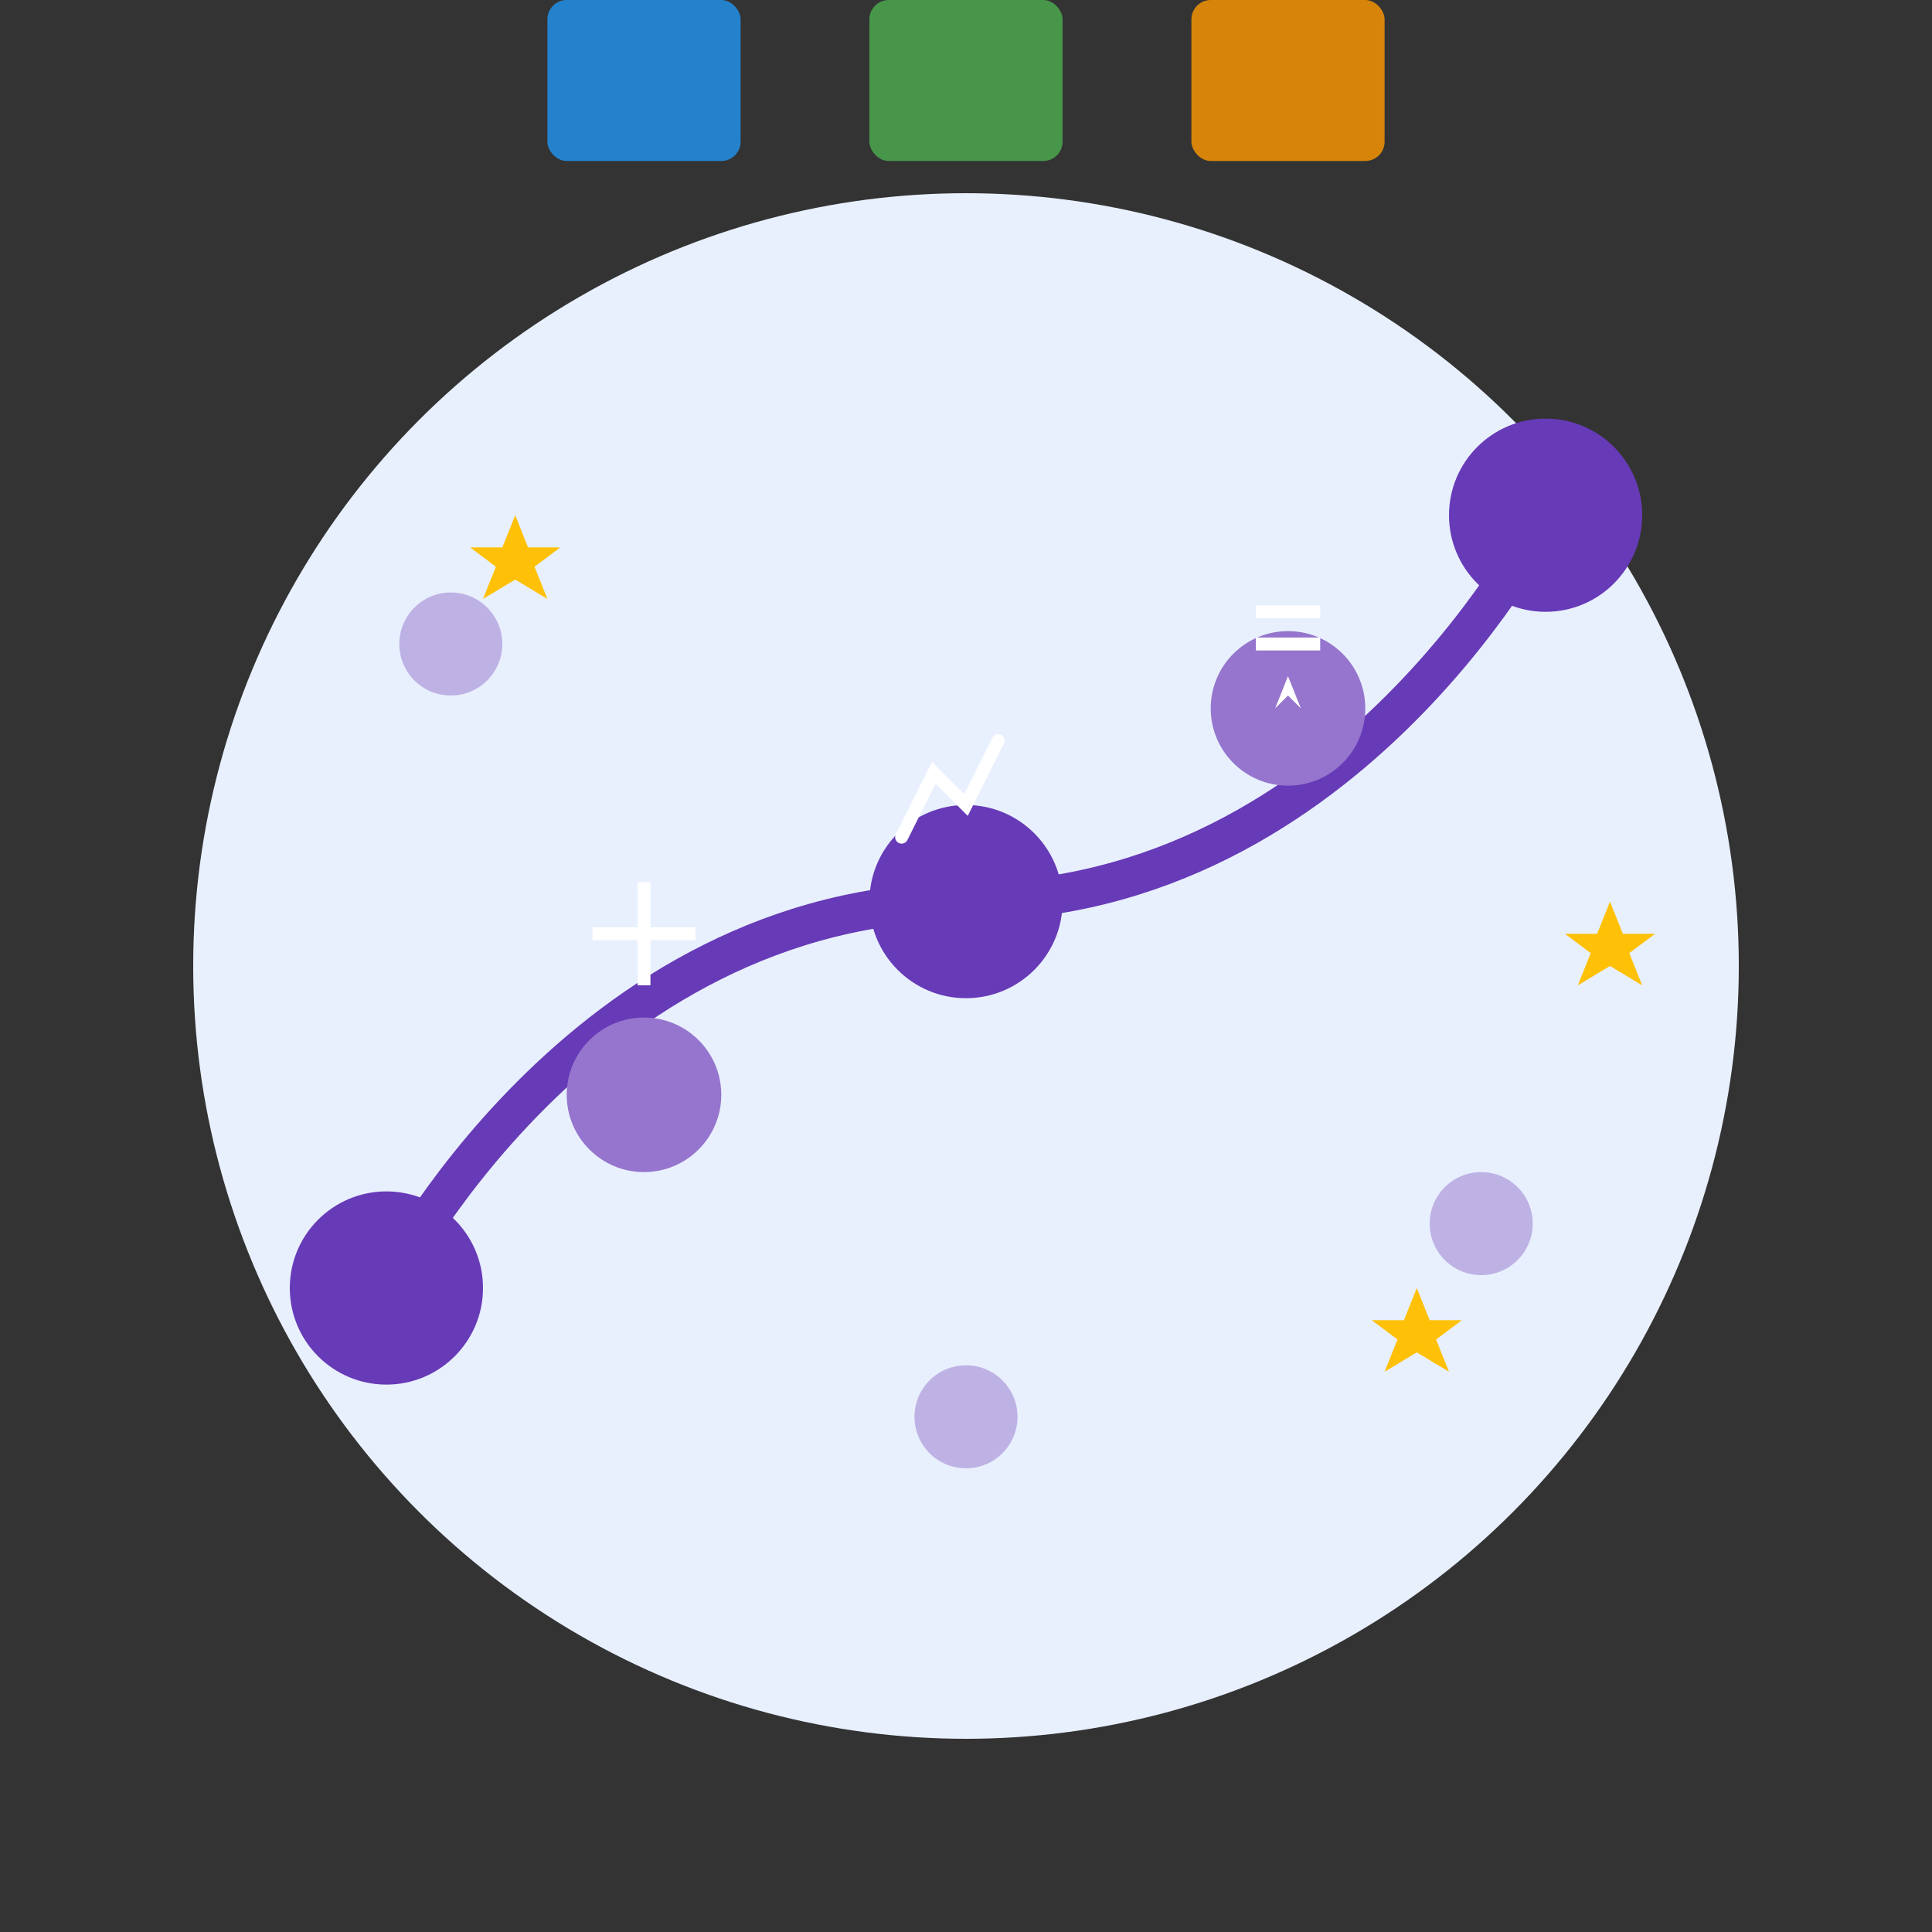 <svg width="300" height="300" viewBox="0 0 300 300" fill="none" xmlns="http://www.w3.org/2000/svg">
  <rect x="0" y="0" width="300" height="300" fill="#333333" stroke="none"/>
  <!-- Background circle -->
  <circle cx="150" cy="150" r="120" fill="#E8F0FE" />
  
  <!-- Skill development roadmap -->
  <path d="M60 200C60 200 90 140 150 140C210 140 240 80 240 80" stroke="#673AB7" stroke-width="6" stroke-linecap="round" />
  
  <!-- Progress points/milestones on the roadmap -->
  <circle cx="60" cy="200" r="15" fill="#673AB7" />
  <circle cx="100" cy="170" r="12" fill="#9575CD" />
  <circle cx="150" cy="140" r="15" fill="#673AB7" />
  <circle cx="200" cy="110" r="12" fill="#9575CD" />
  <circle cx="240" cy="80" r="15" fill="#673AB7" />
  
  <!-- Skill icons around the path -->
  <!-- Book icon -->
  <rect x="85" cy="145" width="30" height="25" rx="3" fill="#2196F3" opacity="0.8" />
  <path d="M100 137V153" stroke="white" stroke-width="2" />
  <path d="M92 145H108" stroke="white" stroke-width="2" />
  
  <!-- Chart icon -->
  <rect x="135" cy="115" width="30" height="25" rx="3" fill="#4CAF50" opacity="0.8" />
  <path d="M140 130L145 120L150 125L155 115" stroke="white" stroke-width="2" stroke-linecap="round" />
  
  <!-- Certificate icon -->
  <rect x="185" cy="85" width="30" height="25" rx="3" fill="#FF9800" opacity="0.8" />
  <path d="M195 95H205" stroke="white" stroke-width="2" />
  <path d="M195 100H205" stroke="white" stroke-width="2" />
  <path d="M200 105L198 110L200 108L202 110L200 105Z" fill="white" />
  
  <!-- Decorative elements -->
  <circle cx="70" cy="100" r="8" fill="#9575CD" opacity="0.5" />
  <circle cx="230" cy="190" r="8" fill="#9575CD" opacity="0.5" />
  <circle cx="150" cy="220" r="8" fill="#9575CD" opacity="0.5" />
  
  <!-- Little stars representing achievements -->
  <path d="M80 80L82 85L87 85L83 88L85 93L80 90L75 93L77 88L73 85L78 85L80 80Z" fill="#FFC107" />
  <path d="M220 200L222 205L227 205L223 208L225 213L220 210L215 213L217 208L213 205L218 205L220 200Z" fill="#FFC107" />
  <path d="M250 140L252 145L257 145L253 148L255 153L250 150L245 153L247 148L243 145L248 145L250 140Z" fill="#FFC107" />
</svg>

